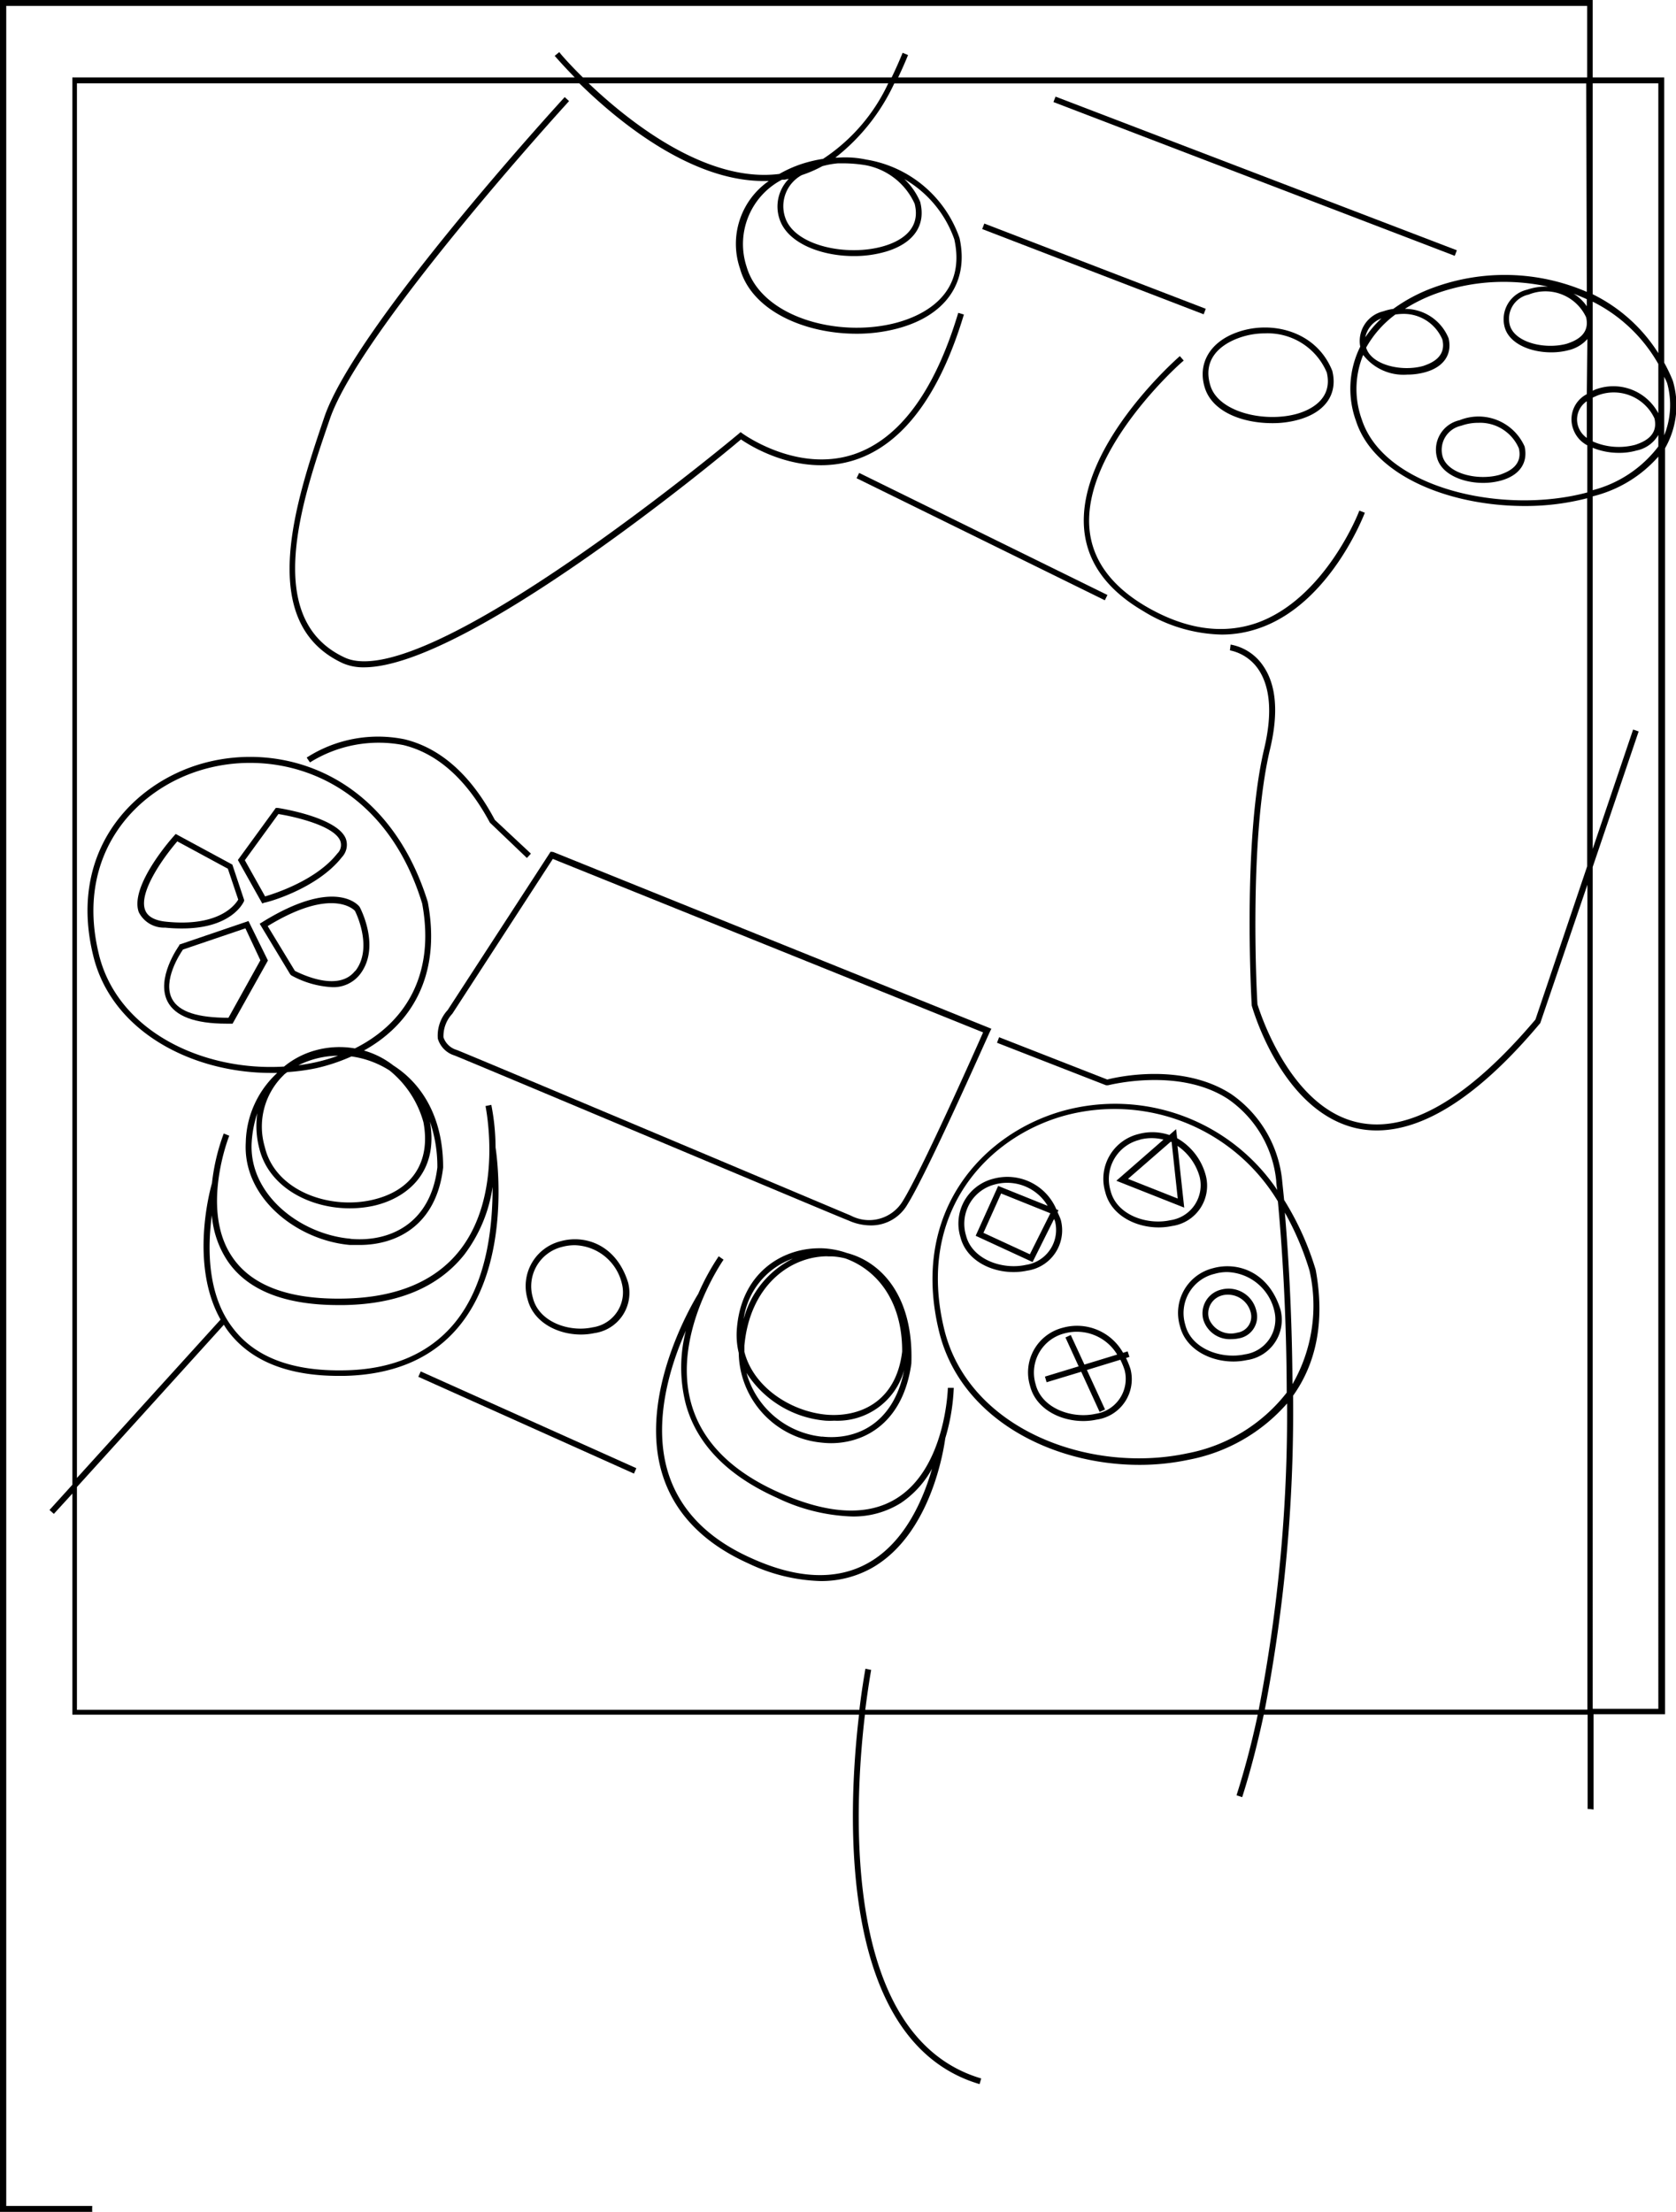 <svg id="Layer_2" data-name="Layer 2" xmlns="http://www.w3.org/2000/svg" viewBox="0 0 142.25 187.7"><path d="M1341.45,184.89a13.51,13.51,0,0,0-.73-1.53V159.15h-6.07v-6.57H1199.47v187.7h7.83a4.18,4.18,0,0,1,0-.5H1200V153.08h134.18v6.07h-58.48c.29-.6.57-1.23.84-1.9l-.46-.19c-.3.74-.61,1.43-.93,2.09h-26.21c-1.26-1.24-2-2.12-2-2.15l-.39.32c.1.11.71.82,1.7,1.83h-42.64V278.58l-1.94,2.14.37.33,1.57-1.72v18.76h66.77c-1,8.48-1.82,27.79,10.23,31.35l.14-.48c-11.73-3.46-10.85-22.53-9.87-30.87h33.34a70.65,70.65,0,0,1-1.8,6.84l.48.16c.72-2.26,1.32-4.61,1.83-7h27.49v8a4.23,4.23,0,0,1,.5.05v-8.09h6.07V190.62A7.32,7.32,0,0,0,1341.45,184.89Zm-66.59-25.24a15.5,15.5,0,0,1-5.53,6.41,11.93,11.93,0,0,0-1.81.43,10.34,10.34,0,0,0-1.9.85c-6.16.79-12.7-4.37-16.19-7.69Zm-9.21,11.57c.69,2,3.51,3.09,6.28,3.09a9.59,9.59,0,0,0,2.71-.37c2.37-.7,3.44-2.23,2.93-4.23a5.75,5.75,0,0,0-1.34-1.93,9.53,9.53,0,0,1,4.24,5.12c1.09,5-3.16,6.61-5,7.09-4.93,1.27-11.38-.51-12.63-4.77a6.16,6.16,0,0,1,3-7.39l.21,0,.37-.07A3.34,3.34,0,0,0,1265.65,171.22Zm11.45-1.35c.58,2.29-1.38,3.23-2.6,3.59-3.09.92-7.57,0-8.38-2.4a3,3,0,0,1,1.4-3.62,10.77,10.77,0,0,0,1.75-.76,7.41,7.41,0,0,1,1.33-.24h.47a11.8,11.8,0,0,1,1.87.16A5.72,5.72,0,0,1,1277.1,169.87Zm57.05,19.87a1.93,1.93,0,0,1-.72-.94,1.86,1.86,0,0,1,.72-2.17Zm0-3.71A2.4,2.4,0,0,0,1333,189a2.48,2.48,0,0,0,1.19,1.37v4c-7.19,1.93-17.25-.36-19.14-6.2a7.6,7.6,0,0,1,.12-5.47,4.31,4.31,0,0,0,3.74,1.67,5.73,5.73,0,0,0,1.51-.2c1.57-.43,2.32-1.5,2-2.88a4,4,0,0,0-3.71-2.5,13.65,13.65,0,0,1,2.63-1.29,17,17,0,0,1,5.8-1,17.86,17.86,0,0,1,3.71.4,5,5,0,0,0-1.76.26,2.58,2.58,0,0,0-1.89,3.26c.43,1.35,2.19,2.06,3.92,2.06a5.73,5.73,0,0,0,1.51-.19,3.08,3.08,0,0,0,1.57-.94Zm-18.8-4.83a2.17,2.17,0,0,1,1.37-1.6A9.06,9.06,0,0,0,1315.35,181.2Zm2.55-1.93a5.07,5.07,0,0,1,.56-.05,3.56,3.56,0,0,1,3.43,2.17c.35,1.46-.88,2-1.64,2.25-1.8.5-4.35-.07-4.82-1.53a.09.09,0,0,0,0-.05A8.92,8.92,0,0,1,1317.9,179.27Zm16.19.23c.35,1.47-.88,2-1.64,2.25-1.81.5-4.36-.07-4.82-1.53a2.1,2.1,0,0,1,1.58-2.64A3.81,3.81,0,0,1,1334.09,179.5Zm.06-.93a3.71,3.71,0,0,0-1.13-1.07c.39.15.76.3,1.13.47Zm0-1.22a17.58,17.58,0,0,0-13-.37,13.84,13.84,0,0,0-3.42,1.81,4.91,4.91,0,0,0-.86.21,2.59,2.59,0,0,0-1.95,3,8,8,0,0,0-.36,6.3c1.52,4.7,8,7.22,14.32,7.22a20.86,20.86,0,0,0,5.3-.66V226.1l-4.39,13c-5.7,6.73-10.77,9.67-15.06,8.73-6-1.31-8.51-10-8.53-10s-.8-13.83,1.06-21.66c.74-3.08.54-5.46-.57-7.07a4.23,4.23,0,0,0-2.77-1.82l-.06.49a3.86,3.86,0,0,1,2.42,1.62c1,1.49,1.19,3.73.5,6.67-1.89,7.9-1.08,21.66-1.07,21.85.11.37,2.58,9,8.91,10.42a8,8,0,0,0,1.7.18c4.1,0,8.76-3,13.88-9.11l4-11.74v70h-27.38a134.16,134.16,0,0,0,2.4-26.64c1.85-2.59,2.76-6.1,1.92-10.68a24.57,24.57,0,0,0-2.68-5.93c-.1-1-.17-1.64-.17-1.68a10.14,10.14,0,0,0-4.33-7.31c-4.19-2.7-9.74-1.43-10.51-1.23l-9.18-3.59-.18.47,9.26,3.61.07,0,.08,0c.06,0,6-1.57,10.19,1.16a9.59,9.59,0,0,1,4.1,6.95s0,.3.09.78a16.61,16.61,0,0,0-18.12-6.74c-6.84,1.88-13.07,8.54-10.59,18.73,1.79,7.37,9.53,11.33,17,11.33a19.94,19.94,0,0,0,4.17-.43,14.74,14.74,0,0,0,8.37-4.78,132.1,132.1,0,0,1-2.41,26h-33.39c.25-2,.49-3.33.5-3.39l-.49-.1c0,.06-.26,1.39-.51,3.49H1206V278.77L1218.47,265a6.54,6.54,0,0,0,.39.58c1.9,2.5,5.05,3.76,9.35,3.76h.46c4.24-.09,7.52-1.5,9.75-4.2,4.49-5.43,3.23-14.39,3.11-15.19a19,19,0,0,0-.36-3.61l-.49.1c0,.08,1.57,7.48-2.2,12.26-2.08,2.63-5.38,4-9.82,4.08-4.62.09-7.8-1.08-9.45-3.49-2.78-4-.31-10.27-.28-10.33l-.47-.19a17.49,17.49,0,0,0-1,4.22c-.19.66-1.88,6.94.73,11.57L1206,278V159.65h42.64c3.19,3.13,9.39,8.29,15.63,8.29l.45,0a6.49,6.49,0,0,0-2.44,7.44c1,3.58,5.5,5.52,9.87,5.52a13.47,13.47,0,0,0,3.37-.41c4.2-1.07,6.22-3.94,5.39-7.71a10.1,10.1,0,0,0-7.93-6.66,8.47,8.47,0,0,0-2.41-.16h-.2a17.18,17.18,0,0,0,5-6.3h58.73Zm-44.31,69.9a16.19,16.19,0,0,1,18.09,7.28c.27,2.85.73,8.83.75,16.23a14,14,0,0,1-8.48,5.16c-8.28,1.75-18.53-2.06-20.59-10.54h0C1277.21,255.51,1283.23,249.07,1289.84,247.25Zm18.68,8.23a24.58,24.58,0,0,1,2.09,4.91,13.36,13.36,0,0,1-1.44,9.65C1309.13,263.73,1308.78,258.5,1308.52,255.48Zm-91.07.23a8.16,8.16,0,0,0,1.35,3.9c1.69,2.47,4.85,3.72,9.39,3.72h.48c4.6-.08,8-1.52,10.2-4.27a12.49,12.49,0,0,0,2.41-5.76c0,3.22-.41,8.14-3.24,11.57-2.14,2.58-5.29,3.94-9.38,4-4.38.08-7.54-1.11-9.41-3.57C1217,262.41,1217.1,258.34,1217.45,255.71Zm117.2-69.39.36-.16a3.81,3.81,0,0,1,4.88,1.92c.35,1.47-.88,2-1.64,2.25a5.47,5.47,0,0,1-3.6-.29Zm5.57,111.27h-5.57V226.15l3.9-11.5-.47-.16-3.43,10.13V194.7a10.84,10.84,0,0,0,5.57-3.37Zm0-107.12a10.25,10.25,0,0,1-5.57,3.71v-3.6a5.87,5.87,0,0,0,2.23.43,5.33,5.33,0,0,0,1.5-.2,2.76,2.76,0,0,0,1.84-1.32Zm0-2.82a4.32,4.32,0,0,0-5.38-2l-.19.09v-7.56a13.18,13.18,0,0,1,5.57,5.29Zm0-5.1a13.77,13.77,0,0,0-5.57-5V159.65h5.57Zm.5,7v-5c.08.18.18.36.25.55A6.89,6.89,0,0,1,1340.72,189.52Z" transform="translate(-1199.47 -152.58)"/><path d="M1248.78,265.83a5.45,5.45,0,0,0,1.14-.12,3.45,3.45,0,0,0,2.86-4.29c-1-3.23-3.67-4.08-5.72-3.51a3.92,3.92,0,0,0-2.81,4.93C1244.74,264.79,1246.79,265.83,1248.78,265.83Zm-1.59-7.44a4.18,4.18,0,0,1,1.07-.14,4.23,4.23,0,0,1,4,3.29,3,3,0,0,1-2.49,3.68c-2,.44-4.57-.46-5.07-2.5A3.44,3.44,0,0,1,1247.19,258.39Z" transform="translate(-1199.47 -152.58)"/><path d="M1286.89,270.17c.48,1.95,2.53,3,4.52,3a5.38,5.38,0,0,0,1.14-.12,3.46,3.46,0,0,0,2.87-4.29,7.36,7.36,0,0,0-.38-.94l.29-.09-.15-.47-.39.12a4.48,4.48,0,0,0-5.1-2.13A3.91,3.91,0,0,0,1286.89,270.17Zm2.94-4.44a4,4,0,0,1,4.46,1.8l-2.78.85-1.16-2.51-.45.21,1.12,2.45-2.86.87.14.48,2.94-.89,1.56,3.41.46-.21-1.54-3.35,2.84-.87a5.76,5.76,0,0,1,.37.91,3,3,0,0,1-2.48,3.68c-2,.44-4.57-.46-5.08-2.51A3.43,3.43,0,0,1,1289.83,265.73Z" transform="translate(-1199.47 -152.58)"/><path d="M1285.5,260.53a5.38,5.38,0,0,0,1.14-.12,3.46,3.46,0,0,0,2.87-4.29c-.08-.25-.19-.46-.28-.68l.08-.16-.18-.07a4.52,4.52,0,0,0-5.35-2.6,3.92,3.92,0,0,0-2.8,4.93C1281.46,259.49,1283.51,260.53,1285.5,260.53Zm-1.58-7.44a4,4,0,0,1,4.47,1.82l-4.2-1.69-1.91,4.23,4.83,2.23,1.82-3.65a1.33,1.33,0,0,1,.09.21,3,3,0,0,1-2.48,3.68c-2,.44-4.57-.46-5.08-2.5A3.44,3.44,0,0,1,1283.92,253.09Zm4.7,2.45-1.74,3.48-3.94-1.82,1.5-3.34Z" transform="translate(-1199.47 -152.58)"/><path d="M1304.47,180.78c-2.31.82-3.38,2.67-2.74,4.71s3.19,3,5.72,3a8.15,8.15,0,0,0,2.22-.29c2.28-.63,3.36-2.17,2.88-4.14C1311.21,180.67,1307.38,179.73,1304.47,180.78Zm7.61,3.41c.56,2.37-1.59,3.24-2.54,3.51-2.74.76-6.62-.13-7.33-2.37s.81-3.5,2.43-4.08a6.48,6.48,0,0,1,2.2-.38A5.44,5.44,0,0,1,1312.08,184.19Z" transform="translate(-1199.47 -152.58)"/><path d="M1325.36,193.56a5.79,5.79,0,0,0,1.51-.2c1.57-.44,2.31-1.5,2-2.89a4.28,4.28,0,0,0-5.52-2.23,2.56,2.56,0,0,0-1.89,3.26C1321.87,192.84,1323.63,193.56,1325.36,193.56Zm-1.87-4.85a4.23,4.23,0,0,1,1.46-.25,3.58,3.58,0,0,1,3.43,2.16c.35,1.47-.88,2-1.65,2.26-1.8.5-4.35-.07-4.81-1.53A2.09,2.09,0,0,1,1323.49,188.71Z" transform="translate(-1199.47 -152.58)"/><path d="M1297.81,256.74a5.45,5.45,0,0,0,1.14-.12,3.45,3.45,0,0,0,2.86-4.29,5.15,5.15,0,0,0-2.43-3.16l-.09-.77-.57.5a4.47,4.47,0,0,0-2.63-.08,3.91,3.91,0,0,0-2.81,4.92C1293.76,255.69,1295.82,256.74,1297.81,256.74Zm1.62-2.45-4.22-1.67,3.61-3.14.09,0Zm-3.21-5a4,4,0,0,1,2,0l-4,3.49,5.76,2.28-.57-5.24a4.73,4.73,0,0,1,1.88,2.63,3,3,0,0,1-2.49,3.68c-2,.44-4.57-.46-5.07-2.5A3.43,3.43,0,0,1,1296.22,249.3Z" transform="translate(-1199.47 -152.58)"/><path d="M1299.62,265.12c.48,1.95,2.54,3,4.53,3a5.45,5.45,0,0,0,1.14-.12,3.45,3.45,0,0,0,2.86-4.29c-1-3.23-3.67-4.08-5.72-3.51A3.91,3.91,0,0,0,1299.62,265.12Zm2.94-4.44a3.79,3.79,0,0,1,1.07-.15,4.24,4.24,0,0,1,4,3.3,3,3,0,0,1-2.49,3.68c-2,.44-4.57-.46-5.07-2.51A3.42,3.42,0,0,1,1302.56,260.68Z" transform="translate(-1199.47 -152.58)"/><path d="M1304,266.22a2.88,2.88,0,0,0,.59-.06,1.86,1.86,0,0,0,1.52-2.3,2.42,2.42,0,0,0-3-1.84,2.07,2.07,0,0,0-1.49,2.61A2.35,2.35,0,0,0,1304,266.22Zm-.77-3.72a2,2,0,0,1,2.4,1.48,1.37,1.37,0,0,1-1.15,1.69,2,2,0,0,1-2.39-1.16A1.58,1.58,0,0,1,1303.24,262.5Z" transform="translate(-1199.47 -152.58)"/><path d="M1269.18,275a7.37,7.37,0,0,0,.82.05c2.87,0,6.12-1.73,6.82-6.75.21-5.57-2.43-8.6-5.47-9.39a7.22,7.22,0,0,0-2.13-.4H1269c-3.2,0-6.7,2.15-7,7a6.46,6.46,0,0,0,.17,1.88A7.77,7.77,0,0,0,1269.18,275Zm.54-15.8.39,0a5.85,5.85,0,0,1,1.1.17c2.59.92,4.85,3.5,4.83,7.91-.52,4.33-3.67,5.59-6.45,5.35-3-.28-6.17-2.32-6.94-5.33,0-.17,0-.35,0-.53C1263.11,261.73,1266.49,259.19,1269.72,259.19Zm-.48,15.3a7.45,7.45,0,0,1-6.41-5.41,8.86,8.86,0,0,0,6.71,4.05,6,6,0,0,0,.73,0,5.87,5.87,0,0,0,5.94-4.29C1275.3,273.48,1272.07,274.81,1269.24,274.49Zm-2.52-15.09a8,8,0,0,0-4.13,5.1A6.36,6.36,0,0,1,1266.72,259.4Z" transform="translate(-1199.47 -152.58)"/><path d="M1232.86,243a7.31,7.31,0,0,0-2.5-1.27c3.84-2.13,6.62-6.18,5.42-12.6-3.35-10.8-12.26-13.68-19.1-11.77-6,1.68-11.48,7.51-9.29,16.35,1.59,6.46,8.44,9.92,15.08,9.92l.53,0a8.25,8.25,0,0,0-2.67,5.9c-.27,4.72,4.36,8.31,8.85,8.7.26,0,.53,0,.8,0,3.2,0,6.54-1.7,7.1-6.57C1237.09,247.38,1235.26,244.53,1232.86,243Zm-9.29.78a3.15,3.15,0,0,1,.29-.22,17.69,17.69,0,0,0,2.44-.33,15.78,15.78,0,0,0,3-1,8.08,8.08,0,0,1,3.23,1.19,8.58,8.58,0,0,1,2.88,4.4c.64,3.4-1,5.87-4.46,6.61-3.63.78-8.13-.83-9-4.5A6.09,6.09,0,0,1,1223.57,243.79Zm4.62-1.62a15.58,15.58,0,0,1-2,.58c-.46.1-.92.18-1.39.24A7.65,7.65,0,0,1,1228.19,242.17Zm-20.32-8.57c-2.1-8.52,3.16-14.13,8.94-15.74a14.38,14.38,0,0,1,3.89-.53c5.78,0,12,3.43,14.6,11.93,1.19,6.41-1.78,10.34-5.71,12.3a7.63,7.63,0,0,0-3.37.17,7.18,7.18,0,0,0-2.64,1.37C1216.81,243.51,1209.5,240.18,1207.87,233.6Zm21.35,24.11c-4.26-.37-8.64-3.74-8.39-8.17a9.58,9.58,0,0,1,.48-2.48,7.6,7.6,0,0,0,.17,3c.82,3.3,4.3,5.07,7.68,5.07a9.7,9.7,0,0,0,1.95-.2c2.86-.62,5.62-2.82,4.85-7.16a11.74,11.74,0,0,1,.63,3.89C1236,256.55,1232.4,258,1229.22,257.71Z" transform="translate(-1199.47 -152.58)"/><path d="M1220.56,230.74l-5.87,2,0,.06c-.08.11-2,2.8-1,4.77.65,1.25,2.33,1.88,5,1.88h.52l3-5.36Zm-1.7,8.21c-2.6,0-4.21-.5-4.79-1.61-.8-1.54.65-3.78.93-4.18l5.3-1.8,1.27,2.71Z" transform="translate(-1199.47 -152.58)"/><path d="M1221.72,230.84l-.21.13,2.59,4.29.09.09a8,8,0,0,0,3.44,1,2.85,2.85,0,0,0,2.38-1.07c1.78-2.28.09-5.53,0-5.71S1227.91,227,1221.72,230.84Zm7.89,4.13c-1.44,1.85-4.66.22-5.11,0l-2.31-3.8c5.58-3.41,7.39-1.3,7.4-1.3S1231.2,233,1229.61,235Z" transform="translate(-1199.47 -152.58)"/><path d="M1214.94,231.37c4.23,0,5.21-2.23,5.25-2.34l0-.08-1-3-4.81-2.6-.13.15c-.16.17-3.81,4.27-3,6.49a2.39,2.39,0,0,0,2.23,1.31A13.56,13.56,0,0,0,1214.94,231.37Zm-3.15-1.56c-.59-1.54,1.66-4.6,2.73-5.83l4.29,2.32.88,2.62c-.24.41-1.59,2.33-6.08,1.88C1212.62,230.71,1212,230.37,1211.79,229.81Z" transform="translate(-1199.47 -152.58)"/><path d="M1221.91,229.18c.19,0,4.47-1.16,6.58-3.86a1.53,1.53,0,0,0,.33-1.57c-.73-1.83-5.59-2.58-5.79-2.61l-.15,0-3.22,4.42,2.07,3.69Zm1.19-7.52c1.43.23,4.75,1,5.25,2.28a1,1,0,0,1-.25,1.07c-1.77,2.26-5.28,3.39-6.13,3.64l-1.72-3.07Z" transform="translate(-1199.47 -152.58)"/><path d="M1246.2,224.86l-8.73,13.43a3.2,3.2,0,0,0-.84,2.43,2.12,2.12,0,0,0,1.42,1.43c2.62,1.06,33.13,13.92,33.43,14a4.63,4.63,0,0,0,1.9.42,3.55,3.55,0,0,0,3.12-1.8c1.73-2.77,6.76-14.17,7-14.66l.11-.23-37.19-15Zm36.71,15.33c-.74,1.68-5.26,11.83-6.84,14.35a3.33,3.33,0,0,1-4.38,1.2c-.31-.13-30.82-13-33.45-14.06a1.68,1.68,0,0,1-1.13-1.07,2.77,2.77,0,0,1,.75-2l8.53-13.14Z" transform="translate(-1199.47 -152.58)"/><path d="M1275.62,279.7c-2.46,1.57-5.85,1.41-10.06-.48-4.06-1.81-6.56-4.37-7.44-7.6-1.61-5.87,2.72-12.08,2.76-12.14l-.41-.29a20,20,0,0,0-1.74,3.19c-.42.68-5.08,8.44-3.08,15.19,1,3.36,3.47,5.94,7.33,7.68a15.12,15.12,0,0,0,6.13,1.5,8.78,8.78,0,0,0,4.38-1.12c5.08-2.9,6.11-10.29,6.21-11a17,17,0,0,0,.72-4.28h-.5C1279.92,270.37,1279.76,277.07,1275.62,279.7Zm3-2.64c-.71,2.56-2.25,6.33-5.42,8.13-2.68,1.53-6.06,1.4-10-.4-3.73-1.67-6.1-4.15-7.06-7.36-1.26-4.26.23-9,1.54-11.92a12.53,12.53,0,0,0,0,6.24c.93,3.38,3.53,6.05,7.72,7.93a15.89,15.89,0,0,0,6.36,1.59,7.56,7.56,0,0,0,4.18-1.15A8.26,8.26,0,0,0,1278.66,277.06Z" transform="translate(-1199.47 -152.58)"/><path d="M1233.82,215.32a11.21,11.21,0,0,0-8.32,1.55l.28.41a11,11,0,0,1,7.93-1.47c2.91.71,5.38,2.93,7.34,6.58l3.14,3,.34-.37-3.06-2.86C1239.45,218.35,1236.87,216.07,1233.82,215.32Z" transform="translate(-1199.47 -152.58)"/><rect x="1243.9" y="263.21" width="0.5" height="20.06" transform="translate(-713.94 1143.92) rotate(-65.83)"/><path d="M1228.56,208.86a4.35,4.35,0,0,0,1.8.35c8.63,0,29.85-17.51,32-19.34.88.61,5.13,3.25,9.74,1.72,4-1.34,7.13-5.48,9.18-12.32l-.48-.14c-2,6.67-5,10.7-8.85,12-4.83,1.61-9.41-1.73-9.46-1.76l-.16-.12-.15.13c-.26.22-26.59,22.21-33.45,19-7.1-3.29-3.58-13.51-1.25-20.28,2.61-7.56,20.11-26.75,20.29-26.94l-.37-.34c-.73.79-17.75,19.45-20.39,27.12C1224.66,194.9,1221.05,205.38,1228.56,208.86Z" transform="translate(-1199.47 -152.58)"/><rect x="1282.6" y="186.41" width="0.5" height="23.48" transform="translate(-660.46 1109.36) rotate(-63.82)"/><path d="M1315.31,196.09l-.47-.18c0,.08-2.91,7.5-8.72,9.54-2.91,1-6.1.53-9.46-1.45-2.89-1.72-4.48-3.91-4.72-6.52-.62-6.74,7.86-14.23,8-14.3l-.33-.38c-.36.31-8.76,7.73-8.12,14.72.26,2.79,1.93,5.11,5,6.91a13.12,13.12,0,0,0,6.66,2,9.6,9.6,0,0,0,3.22-.55C1312.32,203.81,1315.19,196.4,1315.31,196.09Z" transform="translate(-1199.47 -152.58)"/><polygon points="123.65 21.24 89.59 8.2 89.41 8.66 123.47 21.71 123.65 21.24"/><rect x="1292" y="165.29" width="0.5" height="20.14" transform="translate(-534.96 1165.85) rotate(-68.95)"/></svg>